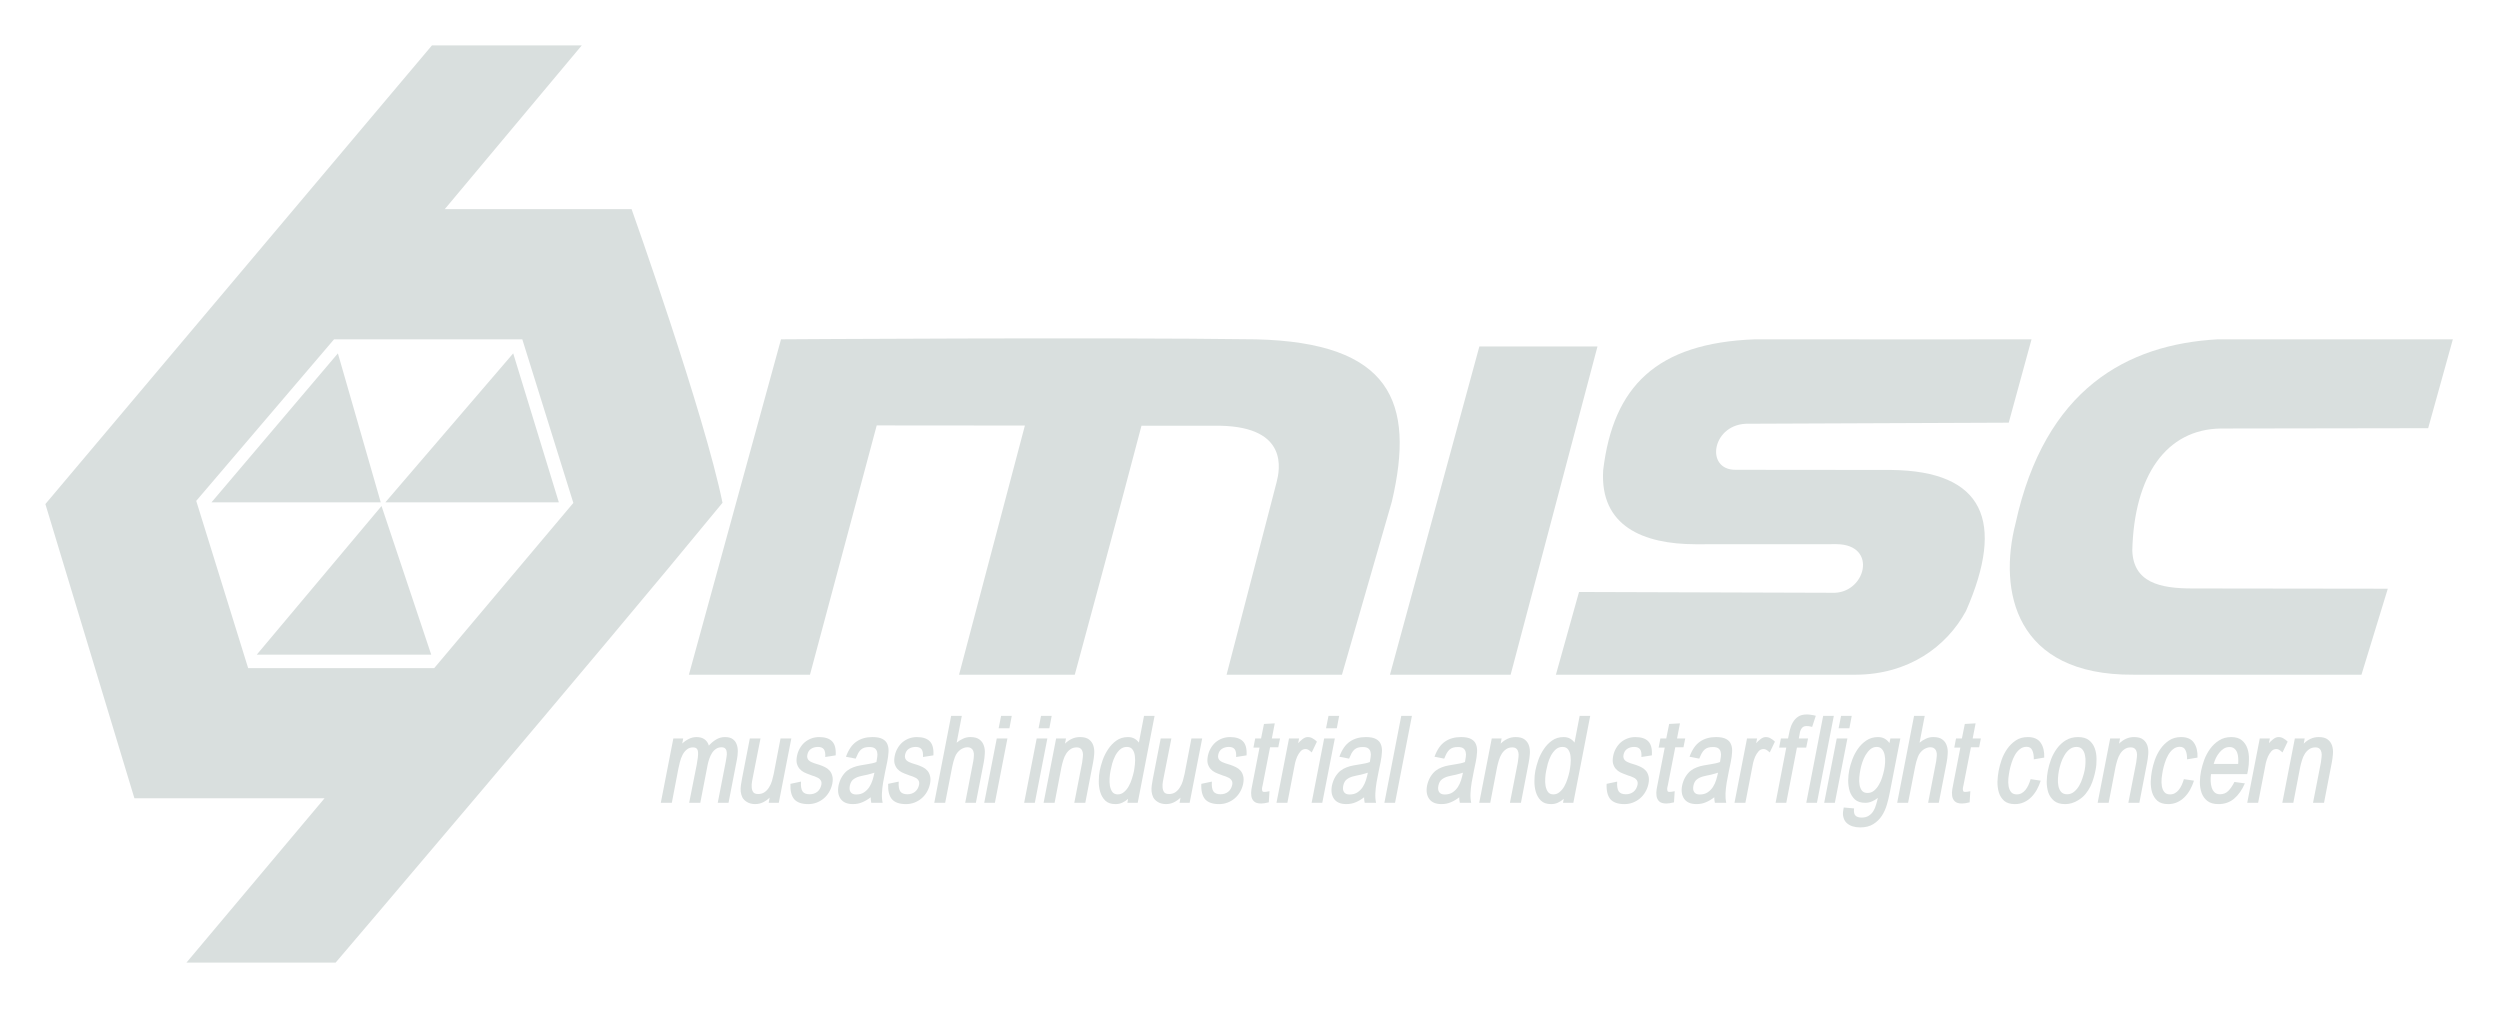 <?xml version="1.0" encoding="UTF-8" standalone="no"?><!DOCTYPE svg PUBLIC "-//W3C//DTD SVG 1.1//EN" "http://www.w3.org/Graphics/SVG/1.1/DTD/svg11.dtd"><svg width="100%" height="100%" viewBox="0 0 203 82" version="1.1" xmlns="http://www.w3.org/2000/svg" xmlns:xlink="http://www.w3.org/1999/xlink" xml:space="preserve" xmlns:serif="http://www.serif.com/" style="fill-rule:evenodd;clip-rule:evenodd;stroke-linejoin:round;stroke-miterlimit:2;"><path id="path583" d="M35.075,3.685l12.165,0l-11.124,13.296l15.169,0c0,0 5.926,16.667 7.383,23.845c-10.652,12.983 -31.414,37.337 -31.414,37.337l-12.113,0l11.213,-13.344l-15.44,0l-7.229,-23.889l31.39,-37.245m-7.952,23.87l-11.189,13.117l4.216,13.58l15.108,0l11.298,-13.414l-4.144,-13.283l-15.289,0Z" style="fill:#d9dfde;fill-rule:nonzero;"/><path id="path689" d="M63.419,27.553c0,0 25.768,-0.174 38.547,0c10.965,0.26 12.955,5.068 11.055,13.167l-4.054,14.066l-9.369,0l4.062,-15.63c0.262,-1.015 0.98,-4.463 -4.543,-4.585l-6.429,0c-1.762,6.751 -5.416,20.215 -5.416,20.215l-9.396,0l5.346,-20.232l-12.032,-0.01l-5.419,20.242l-9.832,0l7.48,-27.233Z" style="fill:#d9dfde;fill-rule:nonzero;"/><path id="path693" d="M142.495,27.553c7.487,0.016 22.465,0 22.465,0l-1.851,6.768l-21.094,0.087c-2.985,-0.096 -3.639,3.767 -1.073,3.74l12.629,0.012c7.524,0.085 9.263,4.173 6.068,11.45c-1.585,2.926 -4.7,5.161 -8.951,5.176l-24.349,0l1.877,-6.717l20.536,0.065c2.727,0.134 3.799,-3.918 0.372,-3.948l-11.457,0.006c-4.211,-0.007 -7.774,-1.453 -7.489,-6.015c0.815,-6.799 4.328,-10.324 12.317,-10.624Z" style="fill:#d9dfde;fill-rule:nonzero;"/><path id="path695" d="M180.102,27.552l19.07,0.001l-2.005,7.216l-16.839,0.027c-4.425,0.062 -7.036,3.813 -7.186,9.899c0.085,2.588 2.214,3.097 4.921,3.088l15.826,0.021l-2.138,6.982l-18.521,0c-9.646,0.064 -10.966,-6.841 -9.567,-12.289c2.379,-10.901 9.041,-14.544 16.439,-14.945Z" style="fill:#d9dfde;fill-rule:nonzero;"/><path id="path697" d="M120.125,28.131l9.591,0l-7.053,26.655l-9.798,0l7.26,-26.655Z" style="fill:#d9dfde;fill-rule:nonzero;"/><path id="path701" d="M27.437,28.693l3.479,12.095l-13.742,0l10.263,-12.095Z" style="fill:#d9dfde;fill-rule:nonzero;"/><path id="path703" d="M41.672,28.693l3.705,12.095l-14.086,0l10.381,-12.095Z" style="fill:#d9dfde;fill-rule:nonzero;"/><path id="path767" d="M30.98,41.089l4.035,12.069l-14.166,0l10.131,-12.069Z" style="fill:#d9dfde;fill-rule:nonzero;"/><g id="text3358"><path id="path3491" d="M59.156,65.189l0.685,-3.531c0.038,-0.196 0.061,-0.402 0.067,-0.618c0.006,-0.216 -0.022,-0.409 -0.086,-0.581c-0.057,-0.177 -0.161,-0.323 -0.314,-0.437c-0.152,-0.115 -0.364,-0.172 -0.637,-0.172c-0.273,0 -0.52,0.07 -0.742,0.21c-0.216,0.133 -0.406,0.295 -0.571,0.485c-0.064,-0.222 -0.181,-0.393 -0.352,-0.514c-0.165,-0.12 -0.381,-0.181 -0.647,-0.181c-0.223,0 -0.432,0.051 -0.629,0.153c-0.196,0.095 -0.374,0.219 -0.532,0.371l0.076,-0.409l-0.8,0l-1.018,5.224l0.895,0l0.533,-2.779c0.031,-0.158 0.073,-0.336 0.123,-0.533c0.051,-0.203 0.121,-0.393 0.21,-0.571c0.088,-0.177 0.203,-0.323 0.342,-0.437c0.14,-0.121 0.311,-0.181 0.514,-0.181c0.178,0 0.295,0.057 0.352,0.171c0.064,0.108 0.076,0.327 0.038,0.657c-0.038,0.323 -0.12,0.78 -0.247,1.37c-0.121,0.584 -0.273,1.351 -0.457,2.303l0.904,0l0.599,-3.093c0.032,-0.159 0.077,-0.32 0.134,-0.485c0.057,-0.171 0.13,-0.327 0.219,-0.466c0.088,-0.14 0.196,-0.251 0.323,-0.334c0.127,-0.088 0.276,-0.133 0.447,-0.133c0.153,0 0.26,0.041 0.324,0.124c0.063,0.076 0.098,0.171 0.105,0.285c0.012,0.115 0.006,0.238 -0.019,0.372c-0.02,0.133 -0.039,0.253 -0.058,0.361l-0.656,3.369l0.875,0Z" style="fill:#d9dfde;fill-rule:nonzero;"/><path id="path3493" d="M63.237,65.189l1.018,-5.224l-0.876,0l-0.552,2.873c-0.038,0.184 -0.085,0.375 -0.142,0.571c-0.057,0.191 -0.137,0.365 -0.238,0.524c-0.095,0.158 -0.216,0.288 -0.362,0.39c-0.146,0.101 -0.32,0.152 -0.523,0.152c-0.19,0 -0.324,-0.051 -0.4,-0.152c-0.07,-0.102 -0.111,-0.229 -0.123,-0.381c-0.013,-0.165 -0.004,-0.33 0.028,-0.495c0.032,-0.165 0.063,-0.33 0.095,-0.495l0.59,-2.987l-0.866,0l-0.637,3.273c-0.032,0.165 -0.061,0.336 -0.086,0.514c-0.025,0.171 -0.032,0.342 -0.019,0.514c0.019,0.165 0.063,0.323 0.133,0.475c0.076,0.146 0.197,0.27 0.362,0.372c0.095,0.063 0.2,0.107 0.314,0.133c0.114,0.031 0.231,0.047 0.352,0.047c0.235,0 0.45,-0.047 0.647,-0.142c0.197,-0.096 0.377,-0.222 0.542,-0.381l-0.076,0.419l0.819,0Z" style="fill:#d9dfde;fill-rule:nonzero;"/><path id="path3495" d="M67.011,61.468l0.847,-0.133c0.032,-0.533 -0.067,-0.914 -0.295,-1.142c-0.222,-0.228 -0.571,-0.343 -1.047,-0.343c-0.228,0 -0.444,0.038 -0.647,0.115c-0.196,0.076 -0.374,0.18 -0.533,0.314c-0.152,0.133 -0.282,0.295 -0.39,0.485c-0.108,0.184 -0.184,0.387 -0.228,0.609c-0.051,0.254 -0.054,0.466 -0.01,0.637c0.051,0.172 0.127,0.314 0.229,0.429c0.101,0.114 0.222,0.206 0.361,0.276c0.146,0.069 0.292,0.13 0.438,0.18c0.07,0.032 0.136,0.057 0.2,0.077c0.07,0.019 0.139,0.041 0.209,0.066c0.083,0.032 0.162,0.067 0.238,0.105c0.076,0.032 0.14,0.076 0.19,0.133c0.051,0.051 0.089,0.111 0.115,0.181c0.025,0.07 0.028,0.155 0.009,0.257c-0.051,0.247 -0.162,0.441 -0.333,0.58c-0.171,0.133 -0.377,0.2 -0.619,0.2c-0.279,0 -0.472,-0.079 -0.58,-0.238c-0.108,-0.165 -0.149,-0.428 -0.124,-0.79l-0.856,0.181c-0.025,0.558 0.076,0.974 0.304,1.247c0.235,0.266 0.616,0.399 1.142,0.399c0.241,0 0.47,-0.041 0.685,-0.123c0.216,-0.083 0.41,-0.197 0.581,-0.343c0.171,-0.146 0.314,-0.317 0.428,-0.514c0.121,-0.203 0.206,-0.425 0.257,-0.666c0.051,-0.26 0.051,-0.476 0,-0.647c-0.044,-0.178 -0.121,-0.323 -0.228,-0.438c-0.102,-0.114 -0.226,-0.206 -0.372,-0.276c-0.145,-0.069 -0.291,-0.13 -0.437,-0.18c-0.07,-0.026 -0.143,-0.048 -0.219,-0.067c-0.07,-0.019 -0.14,-0.041 -0.209,-0.067c-0.083,-0.031 -0.162,-0.063 -0.238,-0.095c-0.076,-0.038 -0.143,-0.082 -0.2,-0.133c-0.051,-0.051 -0.089,-0.111 -0.114,-0.181c-0.026,-0.076 -0.029,-0.165 -0.01,-0.266c0.045,-0.222 0.143,-0.384 0.295,-0.486c0.159,-0.107 0.349,-0.161 0.571,-0.161c0.222,0 0.381,0.063 0.476,0.19c0.095,0.127 0.133,0.336 0.114,0.628l0,0Z" style="fill:#d9dfde;fill-rule:nonzero;"/><path id="path3497" d="M71.708,63.542c0.051,-0.304 0.108,-0.602 0.171,-0.894c0.064,-0.292 0.118,-0.552 0.162,-0.78c0.057,-0.279 0.092,-0.54 0.105,-0.781c0.019,-0.247 -0.01,-0.463 -0.086,-0.647c-0.07,-0.184 -0.2,-0.326 -0.39,-0.428c-0.19,-0.108 -0.466,-0.162 -0.828,-0.162c-0.514,0 -0.948,0.124 -1.304,0.372c-0.355,0.241 -0.637,0.65 -0.847,1.227l0.79,0.152c0.07,-0.171 0.137,-0.317 0.2,-0.437c0.07,-0.121 0.146,-0.219 0.228,-0.295c0.089,-0.077 0.188,-0.13 0.295,-0.162c0.108,-0.032 0.238,-0.048 0.391,-0.048c0.203,0 0.352,0.038 0.447,0.114c0.095,0.077 0.155,0.175 0.181,0.295c0.031,0.121 0.034,0.254 0.009,0.4c-0.019,0.14 -0.041,0.276 -0.066,0.409c-0.115,0.045 -0.232,0.08 -0.353,0.105c-0.114,0.025 -0.234,0.047 -0.361,0.067c-0.21,0.038 -0.413,0.072 -0.609,0.104c-0.19,0.032 -0.374,0.083 -0.552,0.152c-0.178,0.064 -0.346,0.156 -0.504,0.276c-0.153,0.121 -0.292,0.283 -0.419,0.486c-0.07,0.114 -0.127,0.231 -0.171,0.352c-0.045,0.12 -0.08,0.238 -0.105,0.352c-0.089,0.444 -0.035,0.809 0.162,1.094c0.203,0.286 0.536,0.428 0.999,0.428c0.285,0 0.542,-0.05 0.771,-0.152c0.228,-0.095 0.453,-0.228 0.675,-0.4c0,0.07 0.003,0.14 0.01,0.21c0.006,0.07 0.019,0.149 0.038,0.238l0.923,0c-0.051,-0.235 -0.07,-0.492 -0.057,-0.771c0.012,-0.279 0.044,-0.571 0.095,-0.876l0,0Zm-1.275,-0.637c0.095,-0.025 0.19,-0.051 0.285,-0.076c0.095,-0.026 0.191,-0.054 0.286,-0.086c-0.038,0.19 -0.089,0.39 -0.153,0.6c-0.063,0.203 -0.152,0.393 -0.266,0.571c-0.114,0.171 -0.257,0.314 -0.428,0.428c-0.171,0.114 -0.384,0.171 -0.638,0.171c-0.209,0 -0.358,-0.063 -0.447,-0.19c-0.089,-0.127 -0.111,-0.302 -0.067,-0.524c0.051,-0.234 0.143,-0.402 0.276,-0.504c0.134,-0.108 0.302,-0.19 0.505,-0.247c0.108,-0.032 0.215,-0.057 0.323,-0.076c0.108,-0.02 0.216,-0.042 0.324,-0.067l0,0Z" style="fill:#d9dfde;fill-rule:nonzero;"/><path id="path3499" d="M74.946,61.468l0.846,-0.133c0.032,-0.533 -0.066,-0.914 -0.295,-1.142c-0.222,-0.228 -0.571,-0.343 -1.046,-0.343c-0.229,0 -0.444,0.038 -0.647,0.115c-0.197,0.076 -0.375,0.18 -0.533,0.314c-0.152,0.133 -0.283,0.295 -0.39,0.485c-0.108,0.184 -0.184,0.387 -0.229,0.609c-0.051,0.254 -0.054,0.466 -0.009,0.637c0.05,0.172 0.127,0.314 0.228,0.429c0.102,0.114 0.222,0.206 0.362,0.276c0.146,0.069 0.292,0.13 0.437,0.18c0.07,0.032 0.137,0.057 0.2,0.077c0.07,0.019 0.14,0.041 0.21,0.066c0.082,0.032 0.161,0.067 0.237,0.105c0.077,0.032 0.14,0.076 0.191,0.133c0.051,0.051 0.089,0.111 0.114,0.181c0.025,0.07 0.029,0.155 0.009,0.257c-0.05,0.247 -0.161,0.441 -0.333,0.58c-0.171,0.133 -0.377,0.2 -0.618,0.2c-0.279,0 -0.473,-0.079 -0.581,-0.238c-0.107,-0.165 -0.149,-0.428 -0.123,-0.79l-0.857,0.181c-0.025,0.558 0.076,0.974 0.305,1.247c0.235,0.266 0.615,0.399 1.142,0.399c0.241,0 0.469,-0.041 0.685,-0.123c0.216,-0.083 0.409,-0.197 0.58,-0.343c0.172,-0.146 0.314,-0.317 0.429,-0.514c0.12,-0.203 0.206,-0.425 0.256,-0.666c0.051,-0.26 0.051,-0.476 0,-0.647c-0.044,-0.178 -0.12,-0.323 -0.228,-0.438c-0.101,-0.114 -0.225,-0.206 -0.371,-0.276c-0.146,-0.069 -0.292,-0.13 -0.438,-0.18c-0.07,-0.026 -0.142,-0.048 -0.219,-0.067c-0.069,-0.019 -0.139,-0.041 -0.209,-0.067c-0.082,-0.031 -0.162,-0.063 -0.238,-0.095c-0.076,-0.038 -0.143,-0.082 -0.2,-0.133c-0.05,-0.051 -0.088,-0.111 -0.114,-0.181c-0.025,-0.076 -0.028,-0.165 -0.009,-0.266c0.044,-0.222 0.142,-0.384 0.295,-0.486c0.158,-0.107 0.349,-0.161 0.571,-0.161c0.222,0 0.38,0.063 0.475,0.19c0.095,0.127 0.134,0.336 0.115,0.628l0,0Z" style="fill:#d9dfde;fill-rule:nonzero;"/><path id="path3501" d="M79.241,65.189l0.638,-3.274c0.044,-0.228 0.073,-0.463 0.085,-0.704c0.019,-0.247 -0.006,-0.469 -0.076,-0.666c-0.063,-0.203 -0.181,-0.368 -0.352,-0.495c-0.171,-0.133 -0.419,-0.2 -0.742,-0.2c-0.216,0 -0.416,0.045 -0.6,0.134c-0.184,0.082 -0.355,0.19 -0.513,0.323l0.418,-2.179l-0.866,0l-1.37,7.061l0.885,0l0.571,-2.922c0.051,-0.272 0.124,-0.536 0.219,-0.789c0.095,-0.261 0.257,-0.47 0.485,-0.628c0.083,-0.051 0.168,-0.092 0.257,-0.124c0.089,-0.032 0.178,-0.048 0.266,-0.048c0.14,0 0.248,0.032 0.324,0.095c0.082,0.058 0.14,0.14 0.171,0.248c0.038,0.101 0.051,0.219 0.038,0.352c-0.006,0.133 -0.022,0.276 -0.047,0.428l-0.657,3.388l0.866,0l0,0Z" style="fill:#d9dfde;fill-rule:nonzero;"/><path id="path3503" d="M81.965,59.137l0.19,-1.009l-0.866,0l-0.2,1.009l0.876,0Zm-1.18,6.052l1.018,-5.224l-0.866,0l-1.018,5.224l0.866,0Z" style="fill:#d9dfde;fill-rule:nonzero;"/><path id="path3505" d="M85.207,59.137l0.19,-1.009l-0.866,0l-0.2,1.009l0.876,0Zm-1.18,6.052l1.018,-5.224l-0.866,0l-1.018,5.224l0.866,0Z" style="fill:#d9dfde;fill-rule:nonzero;"/><path id="path3507" d="M88.126,65.189l0.628,-3.255c0.045,-0.228 0.076,-0.463 0.095,-0.704c0.019,-0.247 -0.003,-0.472 -0.066,-0.675c-0.064,-0.203 -0.181,-0.372 -0.352,-0.505c-0.165,-0.133 -0.41,-0.2 -0.733,-0.2c-0.241,0 -0.463,0.048 -0.666,0.143c-0.203,0.095 -0.387,0.225 -0.552,0.39l0.076,-0.418l-0.799,0l-1.018,5.224l0.894,0l0.561,-2.922c0.038,-0.177 0.086,-0.358 0.143,-0.542c0.057,-0.19 0.133,-0.362 0.229,-0.514c0.095,-0.152 0.212,-0.276 0.352,-0.371c0.139,-0.101 0.307,-0.152 0.504,-0.152c0.152,0 0.266,0.038 0.342,0.114c0.077,0.07 0.127,0.165 0.153,0.285c0.025,0.115 0.028,0.245 0.009,0.391c-0.012,0.145 -0.031,0.295 -0.057,0.447l-0.637,3.264l0.894,0Z" style="fill:#d9dfde;fill-rule:nonzero;"/><path id="path3509" d="M92.382,65.189l1.37,-7.061l-0.857,0l-0.418,2.17c-0.095,-0.134 -0.216,-0.241 -0.362,-0.324c-0.146,-0.082 -0.32,-0.124 -0.523,-0.124c-0.362,0 -0.676,0.096 -0.942,0.286c-0.26,0.184 -0.482,0.415 -0.666,0.695c-0.184,0.272 -0.333,0.567 -0.448,0.884c-0.107,0.318 -0.187,0.603 -0.238,0.857c-0.05,0.247 -0.076,0.53 -0.076,0.847c-0.006,0.311 0.032,0.606 0.115,0.885c0.082,0.279 0.218,0.514 0.409,0.704c0.196,0.19 0.472,0.285 0.828,0.285c0.203,0 0.387,-0.038 0.551,-0.114c0.172,-0.076 0.33,-0.181 0.476,-0.314l-0.057,0.324l0.838,0Zm-0.885,-4.539c0.222,0 0.38,0.076 0.475,0.228c0.102,0.146 0.162,0.324 0.181,0.533c0.026,0.209 0.026,0.431 0,0.666c-0.025,0.228 -0.054,0.422 -0.085,0.581c-0.039,0.177 -0.092,0.374 -0.162,0.589c-0.064,0.21 -0.149,0.41 -0.257,0.6c-0.102,0.184 -0.229,0.339 -0.381,0.466c-0.146,0.127 -0.314,0.191 -0.504,0.191c-0.19,0 -0.336,-0.064 -0.438,-0.191c-0.095,-0.133 -0.162,-0.298 -0.2,-0.495c-0.031,-0.196 -0.041,-0.402 -0.028,-0.618c0.012,-0.222 0.038,-0.425 0.076,-0.609c0.032,-0.165 0.076,-0.359 0.133,-0.581c0.064,-0.222 0.146,-0.434 0.248,-0.637c0.107,-0.203 0.237,-0.374 0.39,-0.514c0.158,-0.14 0.342,-0.209 0.552,-0.209l0,0Z" style="fill:#d9dfde;fill-rule:nonzero;"/><path id="path3511" d="M96.599,65.189l1.018,-5.224l-0.875,0l-0.552,2.873c-0.038,0.184 -0.086,0.375 -0.143,0.571c-0.057,0.191 -0.136,0.365 -0.238,0.524c-0.095,0.158 -0.215,0.288 -0.361,0.39c-0.146,0.101 -0.32,0.152 -0.523,0.152c-0.191,0 -0.324,-0.051 -0.4,-0.152c-0.07,-0.102 -0.111,-0.229 -0.124,-0.381c-0.013,-0.165 -0.003,-0.33 0.029,-0.495c0.031,-0.165 0.063,-0.33 0.095,-0.495l0.59,-2.987l-0.866,0l-0.638,3.273c-0.031,0.165 -0.06,0.336 -0.085,0.514c-0.026,0.171 -0.032,0.342 -0.019,0.514c0.019,0.165 0.063,0.323 0.133,0.475c0.076,0.146 0.197,0.27 0.362,0.372c0.095,0.063 0.199,0.107 0.314,0.133c0.114,0.031 0.231,0.047 0.352,0.047c0.234,0 0.45,-0.047 0.647,-0.142c0.196,-0.096 0.377,-0.222 0.542,-0.381l-0.076,0.419l0.818,0Z" style="fill:#d9dfde;fill-rule:nonzero;"/><path id="path3513" d="M100.374,61.468l0.847,-0.133c0.031,-0.533 -0.067,-0.914 -0.295,-1.142c-0.222,-0.228 -0.571,-0.343 -1.047,-0.343c-0.228,0 -0.444,0.038 -0.647,0.115c-0.197,0.076 -0.374,0.18 -0.533,0.314c-0.152,0.133 -0.282,0.295 -0.39,0.485c-0.108,0.184 -0.184,0.387 -0.229,0.609c-0.05,0.254 -0.054,0.466 -0.009,0.637c0.051,0.172 0.127,0.314 0.228,0.429c0.102,0.114 0.222,0.206 0.362,0.276c0.146,0.069 0.292,0.13 0.438,0.18c0.069,0.032 0.136,0.057 0.199,0.077c0.07,0.019 0.14,0.041 0.21,0.066c0.082,0.032 0.162,0.067 0.238,0.105c0.076,0.032 0.139,0.076 0.19,0.133c0.051,0.051 0.089,0.111 0.114,0.181c0.026,0.07 0.029,0.155 0.01,0.257c-0.051,0.247 -0.162,0.441 -0.333,0.58c-0.172,0.133 -0.378,0.2 -0.619,0.2c-0.279,0 -0.472,-0.079 -0.58,-0.238c-0.108,-0.165 -0.149,-0.428 -0.124,-0.79l-0.856,0.181c-0.026,0.558 0.076,0.974 0.304,1.247c0.235,0.266 0.615,0.399 1.142,0.399c0.241,0 0.469,-0.041 0.685,-0.123c0.216,-0.083 0.409,-0.197 0.581,-0.343c0.171,-0.146 0.314,-0.317 0.428,-0.514c0.12,-0.203 0.206,-0.425 0.257,-0.666c0.05,-0.26 0.05,-0.476 0,-0.647c-0.045,-0.178 -0.121,-0.323 -0.229,-0.438c-0.101,-0.114 -0.225,-0.206 -0.371,-0.276c-0.146,-0.069 -0.292,-0.13 -0.438,-0.18c-0.069,-0.026 -0.142,-0.048 -0.218,-0.067c-0.07,-0.019 -0.14,-0.041 -0.21,-0.067c-0.082,-0.031 -0.162,-0.063 -0.238,-0.095c-0.076,-0.038 -0.142,-0.082 -0.199,-0.133c-0.051,-0.051 -0.089,-0.111 -0.115,-0.181c-0.025,-0.076 -0.028,-0.165 -0.009,-0.266c0.044,-0.222 0.143,-0.384 0.295,-0.486c0.158,-0.107 0.349,-0.161 0.571,-0.161c0.222,0 0.38,0.063 0.475,0.19c0.096,0.127 0.134,0.336 0.115,0.628l0,0Z" style="fill:#d9dfde;fill-rule:nonzero;"/><path id="path3515" d="M103.796,60.678l0.143,-0.713l-0.666,0l0.238,-1.228l-0.876,0.048l-0.237,1.18l-0.476,0l-0.143,0.742l0.495,0l-0.552,2.835c-0.032,0.165 -0.067,0.346 -0.105,0.543c-0.031,0.196 -0.035,0.38 -0.009,0.552c0.025,0.171 0.095,0.314 0.209,0.428c0.121,0.12 0.317,0.181 0.59,0.181c0.159,0 0.365,-0.032 0.619,-0.095l0.057,-0.904c-0.121,0.025 -0.21,0.041 -0.267,0.047c-0.05,0.007 -0.101,0.01 -0.152,0.01c-0.07,0 -0.117,-0.013 -0.143,-0.038c-0.019,-0.026 -0.031,-0.061 -0.038,-0.105c-0.012,-0.063 -0.012,-0.133 0,-0.209c0.019,-0.077 0.035,-0.146 0.048,-0.21l0.599,-3.064l0.666,0l0,0Z" style="fill:#d9dfde;fill-rule:nonzero;"/><path id="path3517" d="M106.514,61.097l0.419,-0.875c-0.114,-0.115 -0.232,-0.203 -0.352,-0.267c-0.115,-0.07 -0.245,-0.105 -0.391,-0.105c-0.139,0 -0.279,0.054 -0.418,0.162c-0.133,0.102 -0.254,0.213 -0.362,0.333l0.076,-0.38l-0.818,0l-1.018,5.224l0.885,0l0.542,-2.807c0.019,-0.115 0.048,-0.261 0.086,-0.438c0.044,-0.178 0.101,-0.349 0.171,-0.514c0.076,-0.165 0.168,-0.308 0.276,-0.428c0.108,-0.121 0.244,-0.181 0.409,-0.181c0.07,0 0.14,0.019 0.21,0.057c0.069,0.038 0.165,0.111 0.285,0.219l0,0Z" style="fill:#d9dfde;fill-rule:nonzero;"/><path id="path3519" d="M108.549,59.137l0.191,-1.009l-0.866,0l-0.2,1.009l0.875,0Zm-1.18,6.052l1.019,-5.224l-0.866,0l-1.019,5.224l0.866,0Z" style="fill:#d9dfde;fill-rule:nonzero;"/><path id="path3521" d="M111.773,63.542c0.051,-0.304 0.108,-0.602 0.171,-0.894c0.064,-0.292 0.118,-0.552 0.162,-0.78c0.057,-0.279 0.092,-0.54 0.105,-0.781c0.019,-0.247 -0.01,-0.463 -0.086,-0.647c-0.07,-0.184 -0.2,-0.326 -0.39,-0.428c-0.19,-0.108 -0.466,-0.162 -0.828,-0.162c-0.514,0 -0.948,0.124 -1.304,0.372c-0.355,0.241 -0.637,0.65 -0.846,1.227l0.789,0.152c0.07,-0.171 0.137,-0.317 0.2,-0.437c0.07,-0.121 0.146,-0.219 0.229,-0.295c0.088,-0.077 0.187,-0.13 0.295,-0.162c0.107,-0.032 0.237,-0.048 0.39,-0.048c0.203,0 0.352,0.038 0.447,0.114c0.095,0.077 0.155,0.175 0.181,0.295c0.031,0.121 0.035,0.254 0.009,0.4c-0.019,0.14 -0.041,0.276 -0.066,0.409c-0.115,0.045 -0.232,0.08 -0.352,0.105c-0.115,0.025 -0.235,0.047 -0.362,0.067c-0.209,0.038 -0.412,0.072 -0.609,0.104c-0.19,0.032 -0.374,0.083 -0.552,0.152c-0.178,0.064 -0.346,0.156 -0.504,0.276c-0.153,0.121 -0.292,0.283 -0.419,0.486c-0.07,0.114 -0.127,0.231 -0.171,0.352c-0.045,0.12 -0.08,0.238 -0.105,0.352c-0.089,0.444 -0.035,0.809 0.162,1.094c0.203,0.286 0.536,0.428 0.999,0.428c0.285,0 0.542,-0.05 0.771,-0.152c0.228,-0.095 0.453,-0.228 0.675,-0.4c0,0.07 0.004,0.14 0.01,0.21c0.006,0.07 0.019,0.149 0.038,0.238l0.923,0c-0.051,-0.235 -0.07,-0.492 -0.057,-0.771c0.013,-0.279 0.044,-0.571 0.095,-0.876l0,0Zm-1.275,-0.637c0.095,-0.025 0.19,-0.051 0.285,-0.076c0.096,-0.026 0.191,-0.054 0.286,-0.086c-0.038,0.19 -0.089,0.39 -0.152,0.6c-0.064,0.203 -0.153,0.393 -0.267,0.571c-0.114,0.171 -0.257,0.314 -0.428,0.428c-0.171,0.114 -0.384,0.171 -0.638,0.171c-0.209,0 -0.358,-0.063 -0.447,-0.19c-0.089,-0.127 -0.111,-0.302 -0.066,-0.524c0.05,-0.234 0.142,-0.402 0.276,-0.504c0.133,-0.108 0.301,-0.19 0.504,-0.247c0.108,-0.032 0.216,-0.057 0.323,-0.076c0.108,-0.02 0.216,-0.042 0.324,-0.067l0,0Z" style="fill:#d9dfde;fill-rule:nonzero;"/><path id="path3523" d="M113.278,65.189l1.37,-7.061l-0.866,0l-1.37,7.061l0.866,0Z" style="fill:#d9dfde;fill-rule:nonzero;"/><path id="path3525" d="M119.498,63.542c0.051,-0.304 0.108,-0.602 0.171,-0.894c0.063,-0.292 0.117,-0.552 0.162,-0.78c0.057,-0.279 0.092,-0.54 0.104,-0.781c0.019,-0.247 -0.009,-0.463 -0.085,-0.647c-0.07,-0.184 -0.2,-0.326 -0.39,-0.428c-0.191,-0.108 -0.467,-0.162 -0.828,-0.162c-0.514,0 -0.949,0.124 -1.304,0.372c-0.355,0.241 -0.637,0.65 -0.847,1.227l0.79,0.152c0.07,-0.171 0.136,-0.317 0.2,-0.437c0.07,-0.121 0.146,-0.219 0.228,-0.295c0.089,-0.077 0.187,-0.13 0.295,-0.162c0.108,-0.032 0.238,-0.048 0.39,-0.048c0.203,0 0.352,0.038 0.448,0.114c0.095,0.077 0.155,0.175 0.18,0.295c0.032,0.121 0.035,0.254 0.01,0.4c-0.019,0.14 -0.041,0.276 -0.067,0.409c-0.114,0.045 -0.231,0.08 -0.352,0.105c-0.114,0.025 -0.234,0.047 -0.361,0.067c-0.21,0.038 -0.413,0.072 -0.609,0.104c-0.191,0.032 -0.375,0.083 -0.552,0.152c-0.178,0.064 -0.346,0.156 -0.505,0.276c-0.152,0.121 -0.291,0.283 -0.418,0.486c-0.07,0.114 -0.127,0.231 -0.172,0.352c-0.044,0.12 -0.079,0.238 -0.104,0.352c-0.089,0.444 -0.035,0.809 0.162,1.094c0.203,0.286 0.536,0.428 0.999,0.428c0.285,0 0.542,-0.05 0.77,-0.152c0.229,-0.095 0.454,-0.228 0.676,-0.4c0,0.07 0.003,0.14 0.01,0.21c0.006,0.07 0.019,0.149 0.038,0.238l0.923,0c-0.051,-0.235 -0.07,-0.492 -0.057,-0.771c0.012,-0.279 0.044,-0.571 0.095,-0.876l0,0Zm-1.275,-0.637c0.095,-0.025 0.19,-0.051 0.285,-0.076c0.095,-0.026 0.19,-0.054 0.286,-0.086c-0.039,0.19 -0.089,0.39 -0.153,0.6c-0.063,0.203 -0.152,0.393 -0.266,0.571c-0.114,0.171 -0.257,0.314 -0.428,0.428c-0.172,0.114 -0.384,0.171 -0.638,0.171c-0.209,0 -0.358,-0.063 -0.447,-0.19c-0.089,-0.127 -0.111,-0.302 -0.067,-0.524c0.051,-0.234 0.143,-0.402 0.276,-0.504c0.133,-0.108 0.302,-0.19 0.505,-0.247c0.107,-0.032 0.215,-0.057 0.323,-0.076c0.108,-0.02 0.216,-0.042 0.324,-0.067l0,0Z" style="fill:#d9dfde;fill-rule:nonzero;"/><path id="path3527" d="M123.5,65.189l0.628,-3.255c0.044,-0.228 0.076,-0.463 0.095,-0.704c0.019,-0.247 -0.003,-0.472 -0.067,-0.675c-0.063,-0.203 -0.18,-0.372 -0.352,-0.505c-0.165,-0.133 -0.409,-0.2 -0.732,-0.2c-0.241,0 -0.463,0.048 -0.666,0.143c-0.203,0.095 -0.387,0.225 -0.552,0.39l0.076,-0.418l-0.8,0l-1.018,5.224l0.895,0l0.561,-2.922c0.038,-0.177 0.086,-0.358 0.143,-0.542c0.057,-0.19 0.133,-0.362 0.228,-0.514c0.095,-0.152 0.213,-0.276 0.352,-0.371c0.14,-0.101 0.308,-0.152 0.505,-0.152c0.152,0 0.266,0.038 0.342,0.114c0.076,0.07 0.127,0.165 0.152,0.285c0.026,0.115 0.029,0.245 0.01,0.391c-0.013,0.145 -0.032,0.295 -0.057,0.447l-0.638,3.264l0.895,0Z" style="fill:#d9dfde;fill-rule:nonzero;"/><path id="path3529" d="M127.755,65.189l1.371,-7.061l-0.857,0l-0.418,2.17c-0.096,-0.134 -0.216,-0.241 -0.362,-0.324c-0.146,-0.082 -0.32,-0.124 -0.523,-0.124c-0.362,0 -0.676,0.096 -0.942,0.286c-0.261,0.184 -0.483,0.415 -0.667,0.695c-0.184,0.272 -0.333,0.567 -0.447,0.884c-0.108,0.318 -0.187,0.603 -0.238,0.857c-0.05,0.247 -0.076,0.53 -0.076,0.847c-0.006,0.311 0.032,0.606 0.114,0.885c0.083,0.279 0.219,0.514 0.41,0.704c0.196,0.19 0.472,0.285 0.827,0.285c0.203,0 0.387,-0.038 0.552,-0.114c0.172,-0.076 0.33,-0.181 0.476,-0.314l-0.057,0.324l0.837,0Zm-0.885,-4.539c0.222,0 0.381,0.076 0.476,0.228c0.102,0.146 0.162,0.324 0.181,0.533c0.025,0.209 0.025,0.431 0,0.666c-0.025,0.228 -0.054,0.422 -0.086,0.581c-0.038,0.177 -0.092,0.374 -0.161,0.589c-0.064,0.21 -0.15,0.41 -0.257,0.6c-0.102,0.184 -0.229,0.339 -0.381,0.466c-0.146,0.127 -0.314,0.191 -0.504,0.191c-0.191,0 -0.337,-0.064 -0.438,-0.191c-0.095,-0.133 -0.162,-0.298 -0.2,-0.495c-0.032,-0.196 -0.041,-0.402 -0.028,-0.618c0.012,-0.222 0.038,-0.425 0.076,-0.609c0.031,-0.165 0.076,-0.359 0.133,-0.581c0.063,-0.222 0.146,-0.434 0.247,-0.637c0.108,-0.203 0.238,-0.374 0.391,-0.514c0.158,-0.14 0.342,-0.209 0.551,-0.209l0,0Z" style="fill:#d9dfde;fill-rule:nonzero;"/><path id="path3531" d="M133.285,61.468l0.847,-0.133c0.032,-0.533 -0.067,-0.914 -0.295,-1.142c-0.222,-0.228 -0.571,-0.343 -1.047,-0.343c-0.228,0 -0.444,0.038 -0.647,0.115c-0.197,0.076 -0.374,0.18 -0.533,0.314c-0.152,0.133 -0.282,0.295 -0.39,0.485c-0.108,0.184 -0.184,0.387 -0.228,0.609c-0.051,0.254 -0.054,0.466 -0.01,0.637c0.051,0.172 0.127,0.314 0.229,0.429c0.101,0.114 0.222,0.206 0.361,0.276c0.146,0.069 0.292,0.13 0.438,0.18c0.07,0.032 0.136,0.057 0.2,0.077c0.069,0.019 0.139,0.041 0.209,0.066c0.083,0.032 0.162,0.067 0.238,0.105c0.076,0.032 0.14,0.076 0.19,0.133c0.051,0.051 0.089,0.111 0.114,0.181c0.026,0.07 0.029,0.155 0.01,0.257c-0.051,0.247 -0.162,0.441 -0.333,0.58c-0.171,0.133 -0.378,0.2 -0.619,0.2c-0.279,0 -0.472,-0.079 -0.58,-0.238c-0.108,-0.165 -0.149,-0.428 -0.124,-0.79l-0.856,0.181c-0.026,0.558 0.076,0.974 0.304,1.247c0.235,0.266 0.616,0.399 1.142,0.399c0.241,0 0.47,-0.041 0.685,-0.123c0.216,-0.083 0.41,-0.197 0.581,-0.343c0.171,-0.146 0.314,-0.317 0.428,-0.514c0.121,-0.203 0.206,-0.425 0.257,-0.666c0.051,-0.26 0.051,-0.476 0,-0.647c-0.045,-0.178 -0.121,-0.323 -0.228,-0.438c-0.102,-0.114 -0.226,-0.206 -0.372,-0.276c-0.145,-0.069 -0.291,-0.13 -0.437,-0.18c-0.07,-0.026 -0.143,-0.048 -0.219,-0.067c-0.07,-0.019 -0.14,-0.041 -0.209,-0.067c-0.083,-0.031 -0.162,-0.063 -0.238,-0.095c-0.077,-0.038 -0.143,-0.082 -0.2,-0.133c-0.051,-0.051 -0.089,-0.111 -0.114,-0.181c-0.026,-0.076 -0.029,-0.165 -0.01,-0.266c0.045,-0.222 0.143,-0.384 0.295,-0.486c0.159,-0.107 0.349,-0.161 0.571,-0.161c0.222,0 0.381,0.063 0.476,0.19c0.095,0.127 0.133,0.336 0.114,0.628l0,0Z" style="fill:#d9dfde;fill-rule:nonzero;"/><path id="path3533" d="M136.698,60.678l0.143,-0.713l-0.666,0l0.238,-1.228l-0.876,0.048l-0.237,1.18l-0.476,0l-0.143,0.742l0.495,0l-0.552,2.835c-0.032,0.165 -0.067,0.346 -0.105,0.543c-0.031,0.196 -0.035,0.38 -0.009,0.552c0.025,0.171 0.095,0.314 0.209,0.428c0.121,0.12 0.317,0.181 0.59,0.181c0.159,0 0.365,-0.032 0.619,-0.095l0.057,-0.904c-0.121,0.025 -0.21,0.041 -0.267,0.047c-0.051,0.007 -0.101,0.01 -0.152,0.01c-0.07,0 -0.117,-0.013 -0.143,-0.038c-0.019,-0.026 -0.031,-0.061 -0.038,-0.105c-0.013,-0.063 -0.013,-0.133 0,-0.209c0.019,-0.077 0.035,-0.146 0.048,-0.21l0.599,-3.064l0.666,0l0,0Z" style="fill:#d9dfde;fill-rule:nonzero;"/><path id="path3535" d="M140.207,63.542c0.05,-0.304 0.108,-0.602 0.171,-0.894c0.063,-0.292 0.117,-0.552 0.162,-0.78c0.057,-0.279 0.092,-0.54 0.104,-0.781c0.019,-0.247 -0.009,-0.463 -0.085,-0.647c-0.07,-0.184 -0.2,-0.326 -0.39,-0.428c-0.191,-0.108 -0.467,-0.162 -0.828,-0.162c-0.514,0 -0.949,0.124 -1.304,0.372c-0.355,0.241 -0.637,0.65 -0.847,1.227l0.79,0.152c0.07,-0.171 0.136,-0.317 0.2,-0.437c0.07,-0.121 0.146,-0.219 0.228,-0.295c0.089,-0.077 0.187,-0.13 0.295,-0.162c0.108,-0.032 0.238,-0.048 0.39,-0.048c0.203,0 0.352,0.038 0.448,0.114c0.095,0.077 0.155,0.175 0.18,0.295c0.032,0.121 0.035,0.254 0.01,0.4c-0.019,0.14 -0.041,0.276 -0.067,0.409c-0.114,0.045 -0.231,0.08 -0.352,0.105c-0.114,0.025 -0.235,0.047 -0.361,0.067c-0.21,0.038 -0.413,0.072 -0.609,0.104c-0.191,0.032 -0.375,0.083 -0.552,0.152c-0.178,0.064 -0.346,0.156 -0.505,0.276c-0.152,0.121 -0.291,0.283 -0.418,0.486c-0.07,0.114 -0.127,0.231 -0.172,0.352c-0.044,0.12 -0.079,0.238 -0.104,0.352c-0.089,0.444 -0.035,0.809 0.162,1.094c0.203,0.286 0.536,0.428 0.999,0.428c0.285,0 0.542,-0.05 0.77,-0.152c0.229,-0.095 0.454,-0.228 0.676,-0.4c0,0.07 0.003,0.14 0.01,0.21c0.006,0.07 0.019,0.149 0.038,0.238l0.923,0c-0.051,-0.235 -0.07,-0.492 -0.058,-0.771c0.013,-0.279 0.045,-0.571 0.096,-0.876l0,0Zm-1.275,-0.637c0.095,-0.025 0.19,-0.051 0.285,-0.076c0.095,-0.026 0.19,-0.054 0.286,-0.086c-0.039,0.19 -0.089,0.39 -0.153,0.6c-0.063,0.203 -0.152,0.393 -0.266,0.571c-0.114,0.171 -0.257,0.314 -0.428,0.428c-0.172,0.114 -0.384,0.171 -0.638,0.171c-0.209,0 -0.358,-0.063 -0.447,-0.19c-0.089,-0.127 -0.111,-0.302 -0.067,-0.524c0.051,-0.234 0.143,-0.402 0.276,-0.504c0.133,-0.108 0.302,-0.19 0.505,-0.247c0.107,-0.032 0.215,-0.057 0.323,-0.076c0.108,-0.02 0.216,-0.042 0.324,-0.067l0,0Z" style="fill:#d9dfde;fill-rule:nonzero;"/><path id="path3537" d="M143.704,61.097l0.419,-0.875c-0.115,-0.115 -0.232,-0.203 -0.353,-0.267c-0.114,-0.07 -0.244,-0.105 -0.39,-0.105c-0.139,0 -0.279,0.054 -0.418,0.162c-0.134,0.102 -0.254,0.213 -0.362,0.333l0.076,-0.38l-0.818,0l-1.018,5.224l0.885,0l0.542,-2.807c0.019,-0.115 0.048,-0.261 0.086,-0.438c0.044,-0.178 0.101,-0.349 0.171,-0.514c0.076,-0.165 0.168,-0.308 0.276,-0.428c0.108,-0.121 0.244,-0.181 0.409,-0.181c0.07,0 0.14,0.019 0.209,0.057c0.07,0.038 0.165,0.111 0.286,0.219l0,0Z" style="fill:#d9dfde;fill-rule:nonzero;"/><path id="path3539" d="M147.148,59.023l0.295,-0.904c-0.152,-0.038 -0.285,-0.064 -0.399,-0.077c-0.108,-0.019 -0.216,-0.028 -0.324,-0.028c-0.298,0 -0.536,0.06 -0.714,0.181c-0.177,0.12 -0.32,0.276 -0.428,0.466c-0.108,0.184 -0.19,0.393 -0.247,0.628c-0.051,0.228 -0.099,0.454 -0.143,0.676l-0.58,0l-0.143,0.742l0.58,0l-0.866,4.482l0.866,0l0.866,-4.482l0.752,0l0.152,-0.742l-0.752,0c0.013,-0.045 0.02,-0.086 0.02,-0.124c0.006,-0.045 0.015,-0.089 0.028,-0.133c0.013,-0.089 0.029,-0.178 0.048,-0.267c0.025,-0.089 0.057,-0.168 0.095,-0.238c0.044,-0.076 0.098,-0.136 0.162,-0.18c0.069,-0.045 0.158,-0.067 0.266,-0.067c0.057,0 0.121,0.003 0.19,0.009c0.07,0.007 0.162,0.026 0.276,0.058l0,0Z" style="fill:#d9dfde;fill-rule:nonzero;"/><path id="path3541" d="M147.536,65.189l1.371,-7.061l-0.866,0l-1.371,7.061l0.866,0Z" style="fill:#d9dfde;fill-rule:nonzero;"/><path id="path3543" d="M150.17,59.137l0.191,-1.009l-0.866,0l-0.2,1.009l0.875,0Zm-1.18,6.052l1.019,-5.224l-0.866,0l-1.019,5.224l0.866,0Z" style="fill:#d9dfde;fill-rule:nonzero;"/><path id="path3545" d="M153.442,64.399l0.866,-4.434l-0.809,0l-0.076,0.371c-0.102,-0.146 -0.229,-0.264 -0.381,-0.352c-0.152,-0.089 -0.336,-0.134 -0.552,-0.134c-0.355,0 -0.669,0.092 -0.942,0.276c-0.266,0.178 -0.495,0.403 -0.685,0.676c-0.19,0.273 -0.342,0.565 -0.457,0.875c-0.114,0.311 -0.196,0.597 -0.247,0.857c-0.051,0.254 -0.079,0.536 -0.086,0.847c0,0.304 0.042,0.593 0.124,0.866c0.089,0.266 0.232,0.491 0.428,0.675c0.203,0.178 0.482,0.267 0.838,0.267c0.19,0 0.371,-0.038 0.542,-0.115c0.171,-0.069 0.33,-0.164 0.476,-0.285c-0.038,0.184 -0.086,0.368 -0.143,0.552c-0.051,0.19 -0.124,0.361 -0.219,0.514c-0.095,0.158 -0.219,0.285 -0.371,0.38c-0.152,0.102 -0.346,0.153 -0.58,0.153c-0.229,0 -0.397,-0.054 -0.505,-0.162c-0.108,-0.108 -0.146,-0.301 -0.114,-0.581l-0.837,-0.076l-0.029,0.172c-0.051,0.247 -0.047,0.463 0.01,0.647c0.05,0.184 0.139,0.333 0.266,0.447c0.133,0.12 0.292,0.209 0.476,0.266c0.19,0.057 0.393,0.086 0.609,0.086c0.431,0 0.786,-0.089 1.066,-0.267c0.285,-0.177 0.517,-0.402 0.694,-0.675c0.178,-0.273 0.314,-0.574 0.409,-0.904c0.096,-0.324 0.172,-0.638 0.229,-0.942l0,0Zm-1.056,-3.749c0.19,0 0.336,0.063 0.437,0.19c0.102,0.121 0.172,0.276 0.21,0.466c0.038,0.184 0.05,0.384 0.038,0.6c-0.013,0.215 -0.038,0.415 -0.076,0.599c-0.039,0.184 -0.092,0.387 -0.162,0.609c-0.064,0.216 -0.152,0.419 -0.267,0.609c-0.107,0.191 -0.238,0.349 -0.39,0.476c-0.152,0.127 -0.33,0.19 -0.533,0.19c-0.203,0 -0.355,-0.063 -0.456,-0.19c-0.096,-0.127 -0.159,-0.282 -0.191,-0.466c-0.031,-0.191 -0.038,-0.397 -0.019,-0.619c0.019,-0.222 0.048,-0.428 0.086,-0.618c0.032,-0.178 0.082,-0.371 0.152,-0.581c0.07,-0.215 0.159,-0.415 0.267,-0.599c0.114,-0.191 0.244,-0.349 0.39,-0.476c0.152,-0.127 0.323,-0.19 0.514,-0.19l0,0Z" style="fill:#d9dfde;fill-rule:nonzero;"/><path id="path3547" d="M157.429,65.189l0.638,-3.274c0.044,-0.228 0.073,-0.463 0.085,-0.704c0.02,-0.247 -0.006,-0.469 -0.076,-0.666c-0.063,-0.203 -0.18,-0.368 -0.352,-0.495c-0.171,-0.133 -0.418,-0.2 -0.742,-0.2c-0.216,0 -0.415,0.045 -0.599,0.134c-0.184,0.082 -0.356,0.19 -0.514,0.323l0.418,-2.179l-0.865,0l-1.371,7.061l0.885,0l0.571,-2.922c0.051,-0.272 0.124,-0.536 0.219,-0.789c0.095,-0.261 0.257,-0.47 0.485,-0.628c0.083,-0.051 0.168,-0.092 0.257,-0.124c0.089,-0.032 0.178,-0.048 0.267,-0.048c0.139,0 0.247,0.032 0.323,0.095c0.083,0.058 0.14,0.14 0.172,0.248c0.038,0.101 0.05,0.219 0.038,0.352c-0.007,0.133 -0.023,0.276 -0.048,0.428l-0.657,3.388l0.866,0l0,0Z" style="fill:#d9dfde;fill-rule:nonzero;"/><path id="path3549" d="M160.705,60.678l0.142,-0.713l-0.666,0l0.238,-1.228l-0.875,0.048l-0.238,1.18l-0.476,0l-0.143,0.742l0.495,0l-0.552,2.835c-0.031,0.165 -0.066,0.346 -0.104,0.543c-0.032,0.196 -0.035,0.38 -0.01,0.552c0.026,0.171 0.095,0.314 0.21,0.428c0.12,0.12 0.317,0.181 0.589,0.181c0.159,0 0.365,-0.032 0.619,-0.095l0.057,-0.904c-0.12,0.025 -0.209,0.041 -0.266,0.047c-0.051,0.007 -0.102,0.01 -0.153,0.01c-0.069,0 -0.117,-0.013 -0.142,-0.038c-0.019,-0.026 -0.032,-0.061 -0.038,-0.105c-0.013,-0.063 -0.013,-0.133 0,-0.209c0.019,-0.077 0.035,-0.146 0.047,-0.21l0.6,-3.064l0.666,0l0,0Z" style="fill:#d9dfde;fill-rule:nonzero;"/><path id="path3551" d="M165.145,61.658l0.847,-0.142c0.019,-0.495 -0.077,-0.895 -0.286,-1.199c-0.209,-0.311 -0.558,-0.467 -1.047,-0.467c-0.38,0 -0.707,0.092 -0.98,0.276c-0.272,0.184 -0.504,0.413 -0.694,0.685c-0.191,0.273 -0.343,0.571 -0.457,0.895c-0.108,0.317 -0.187,0.612 -0.238,0.885c-0.051,0.266 -0.082,0.558 -0.095,0.875c-0.006,0.318 0.032,0.613 0.114,0.885c0.083,0.267 0.225,0.492 0.428,0.676c0.21,0.178 0.501,0.266 0.876,0.266c0.266,0 0.51,-0.05 0.732,-0.152c0.222,-0.101 0.419,-0.238 0.59,-0.409c0.178,-0.178 0.33,-0.381 0.457,-0.609c0.127,-0.228 0.232,-0.473 0.314,-0.733l-0.818,-0.123c-0.051,0.171 -0.111,0.333 -0.181,0.485c-0.07,0.152 -0.152,0.285 -0.247,0.399c-0.089,0.108 -0.191,0.194 -0.305,0.257c-0.114,0.064 -0.244,0.096 -0.39,0.096c-0.209,0 -0.365,-0.064 -0.466,-0.191c-0.102,-0.127 -0.168,-0.285 -0.2,-0.476c-0.032,-0.196 -0.038,-0.406 -0.019,-0.628c0.025,-0.228 0.057,-0.44 0.095,-0.637c0.038,-0.19 0.092,-0.397 0.162,-0.619c0.07,-0.228 0.158,-0.437 0.266,-0.628c0.108,-0.196 0.241,-0.358 0.4,-0.485c0.158,-0.133 0.342,-0.2 0.552,-0.2c0.228,0 0.384,0.095 0.466,0.286c0.089,0.184 0.13,0.428 0.124,0.732l0,0Z" style="fill:#d9dfde;fill-rule:nonzero;"/><path id="path3553" d="M168.762,64.97c0.228,-0.14 0.422,-0.305 0.58,-0.495c0.159,-0.197 0.292,-0.403 0.4,-0.619c0.108,-0.222 0.193,-0.447 0.257,-0.675c0.07,-0.229 0.124,-0.451 0.162,-0.666c0.057,-0.279 0.082,-0.574 0.076,-0.885c0,-0.317 -0.048,-0.606 -0.143,-0.866c-0.095,-0.267 -0.251,-0.485 -0.466,-0.657c-0.216,-0.171 -0.511,-0.257 -0.885,-0.257c-0.387,0 -0.723,0.089 -1.009,0.267c-0.279,0.171 -0.517,0.393 -0.714,0.666c-0.196,0.266 -0.355,0.558 -0.475,0.875c-0.115,0.318 -0.2,0.619 -0.257,0.904c-0.057,0.286 -0.089,0.59 -0.095,0.914c0,0.317 0.044,0.612 0.133,0.885c0.095,0.266 0.25,0.488 0.466,0.666c0.216,0.178 0.517,0.266 0.904,0.266c0.368,0 0.723,-0.108 1.066,-0.323l0,0Zm-0.152,-4.32c0.203,0 0.358,0.063 0.466,0.19c0.108,0.121 0.181,0.276 0.219,0.466c0.044,0.184 0.06,0.387 0.047,0.609c-0.006,0.222 -0.028,0.428 -0.066,0.619c-0.038,0.19 -0.096,0.399 -0.172,0.628c-0.069,0.228 -0.161,0.441 -0.276,0.637c-0.114,0.197 -0.253,0.362 -0.418,0.495c-0.159,0.133 -0.346,0.2 -0.562,0.2c-0.209,0 -0.371,-0.063 -0.485,-0.19c-0.108,-0.127 -0.181,-0.286 -0.219,-0.476c-0.038,-0.19 -0.051,-0.397 -0.038,-0.619c0.013,-0.222 0.038,-0.431 0.076,-0.628c0.038,-0.19 0.092,-0.396 0.162,-0.618c0.076,-0.229 0.171,-0.438 0.285,-0.628c0.115,-0.197 0.251,-0.359 0.41,-0.485c0.165,-0.134 0.355,-0.2 0.571,-0.2l0,0Z" style="fill:#d9dfde;fill-rule:nonzero;"/><path id="path3555" d="M173.715,65.189l0.628,-3.255c0.045,-0.228 0.076,-0.463 0.095,-0.704c0.019,-0.247 -0.003,-0.472 -0.066,-0.675c-0.064,-0.203 -0.181,-0.372 -0.352,-0.505c-0.165,-0.133 -0.41,-0.2 -0.733,-0.2c-0.241,0 -0.463,0.048 -0.666,0.143c-0.203,0.095 -0.387,0.225 -0.552,0.39l0.076,-0.418l-0.799,0l-1.018,5.224l0.894,0l0.561,-2.922c0.038,-0.177 0.086,-0.358 0.143,-0.542c0.057,-0.19 0.133,-0.362 0.229,-0.514c0.095,-0.152 0.212,-0.276 0.352,-0.371c0.139,-0.101 0.307,-0.152 0.504,-0.152c0.152,0 0.266,0.038 0.342,0.114c0.077,0.07 0.127,0.165 0.153,0.285c0.025,0.115 0.028,0.245 0.009,0.391c-0.012,0.145 -0.031,0.295 -0.057,0.447l-0.637,3.264l0.894,0Z" style="fill:#d9dfde;fill-rule:nonzero;"/><path id="path3557" d="M177.59,61.658l0.847,-0.142c0.019,-0.495 -0.076,-0.895 -0.286,-1.199c-0.209,-0.311 -0.558,-0.467 -1.046,-0.467c-0.381,0 -0.708,0.092 -0.98,0.276c-0.273,0.184 -0.505,0.413 -0.695,0.685c-0.19,0.273 -0.343,0.571 -0.457,0.895c-0.108,0.317 -0.187,0.612 -0.238,0.885c-0.05,0.266 -0.082,0.558 -0.095,0.875c-0.006,0.318 0.032,0.613 0.114,0.885c0.083,0.267 0.226,0.492 0.429,0.676c0.209,0.178 0.501,0.266 0.875,0.266c0.266,0 0.511,-0.05 0.733,-0.152c0.222,-0.101 0.418,-0.238 0.59,-0.409c0.177,-0.178 0.33,-0.381 0.456,-0.609c0.127,-0.228 0.232,-0.473 0.314,-0.733l-0.818,-0.123c-0.051,0.171 -0.111,0.333 -0.181,0.485c-0.069,0.152 -0.152,0.285 -0.247,0.399c-0.089,0.108 -0.19,0.194 -0.305,0.257c-0.114,0.064 -0.244,0.096 -0.39,0.096c-0.209,0 -0.365,-0.064 -0.466,-0.191c-0.102,-0.127 -0.168,-0.285 -0.2,-0.476c-0.032,-0.196 -0.038,-0.406 -0.019,-0.628c0.026,-0.228 0.057,-0.44 0.095,-0.637c0.038,-0.19 0.092,-0.397 0.162,-0.619c0.07,-0.228 0.159,-0.437 0.266,-0.628c0.108,-0.196 0.242,-0.358 0.4,-0.485c0.159,-0.133 0.343,-0.2 0.552,-0.2c0.228,0 0.384,0.095 0.466,0.286c0.089,0.184 0.13,0.428 0.124,0.732l0,0Z" style="fill:#d9dfde;fill-rule:nonzero;"/><path id="path3559" d="M182.473,62.857l0.067,-0.333c0.051,-0.272 0.076,-0.564 0.076,-0.875c0.007,-0.311 -0.035,-0.6 -0.124,-0.866c-0.088,-0.267 -0.237,-0.489 -0.447,-0.666c-0.209,-0.178 -0.498,-0.267 -0.866,-0.267c-0.38,0 -0.713,0.092 -0.999,0.276c-0.279,0.178 -0.52,0.406 -0.723,0.685c-0.197,0.273 -0.355,0.571 -0.476,0.895c-0.114,0.323 -0.2,0.625 -0.257,0.904c-0.057,0.285 -0.089,0.587 -0.095,0.904c0,0.317 0.048,0.609 0.143,0.875c0.095,0.26 0.25,0.476 0.466,0.647c0.216,0.172 0.517,0.257 0.904,0.257c0.501,0 0.926,-0.149 1.275,-0.447c0.355,-0.304 0.644,-0.717 0.866,-1.237l-0.847,-0.114c-0.152,0.304 -0.32,0.549 -0.504,0.733c-0.178,0.177 -0.4,0.266 -0.666,0.266c-0.184,0 -0.33,-0.051 -0.438,-0.152c-0.108,-0.102 -0.187,-0.232 -0.238,-0.39c-0.051,-0.159 -0.079,-0.333 -0.085,-0.524c-0.007,-0.196 0.003,-0.387 0.028,-0.571l2.94,0l0,0Zm-1.436,-2.198c0.158,0 0.288,0.041 0.39,0.124c0.101,0.082 0.177,0.19 0.228,0.323c0.051,0.127 0.079,0.273 0.086,0.438c0.012,0.159 0.012,0.321 0,0.485l-1.989,0c0.044,-0.158 0.105,-0.32 0.181,-0.485c0.082,-0.165 0.177,-0.311 0.285,-0.438c0.108,-0.133 0.229,-0.241 0.362,-0.323c0.139,-0.083 0.292,-0.124 0.457,-0.124Z" style="fill:#d9dfde;fill-rule:nonzero;"/><path id="path3561" d="M185.339,61.097l0.419,-0.875c-0.114,-0.115 -0.231,-0.203 -0.352,-0.267c-0.114,-0.07 -0.244,-0.105 -0.39,-0.105c-0.14,0 -0.279,0.054 -0.419,0.162c-0.133,0.102 -0.254,0.213 -0.361,0.333l0.076,-0.38l-0.819,0l-1.018,5.224l0.885,0l0.543,-2.807c0.019,-0.115 0.047,-0.261 0.085,-0.438c0.045,-0.178 0.102,-0.349 0.172,-0.514c0.076,-0.165 0.168,-0.308 0.275,-0.428c0.108,-0.121 0.245,-0.181 0.41,-0.181c0.069,0 0.139,0.019 0.209,0.057c0.07,0.038 0.165,0.111 0.285,0.219l0,0Z" style="fill:#d9dfde;fill-rule:nonzero;"/><path id="path3563" d="M188.71,65.189l0.629,-3.255c0.044,-0.228 0.076,-0.463 0.095,-0.704c0.019,-0.247 -0.003,-0.472 -0.067,-0.675c-0.063,-0.203 -0.181,-0.372 -0.352,-0.505c-0.165,-0.133 -0.409,-0.2 -0.733,-0.2c-0.241,0 -0.463,0.048 -0.666,0.143c-0.203,0.095 -0.387,0.225 -0.552,0.39l0.076,-0.418l-0.799,0l-1.018,5.224l0.894,0l0.562,-2.922c0.038,-0.177 0.086,-0.358 0.143,-0.542c0.057,-0.19 0.133,-0.362 0.228,-0.514c0.095,-0.152 0.212,-0.276 0.352,-0.371c0.14,-0.101 0.308,-0.152 0.504,-0.152c0.153,0 0.267,0.038 0.343,0.114c0.076,0.07 0.127,0.165 0.152,0.285c0.026,0.115 0.029,0.245 0.01,0.391c-0.013,0.145 -0.032,0.295 -0.057,0.447l-0.638,3.264l0.894,0Z" style="fill:#d9dfde;fill-rule:nonzero;"/></g></svg>
